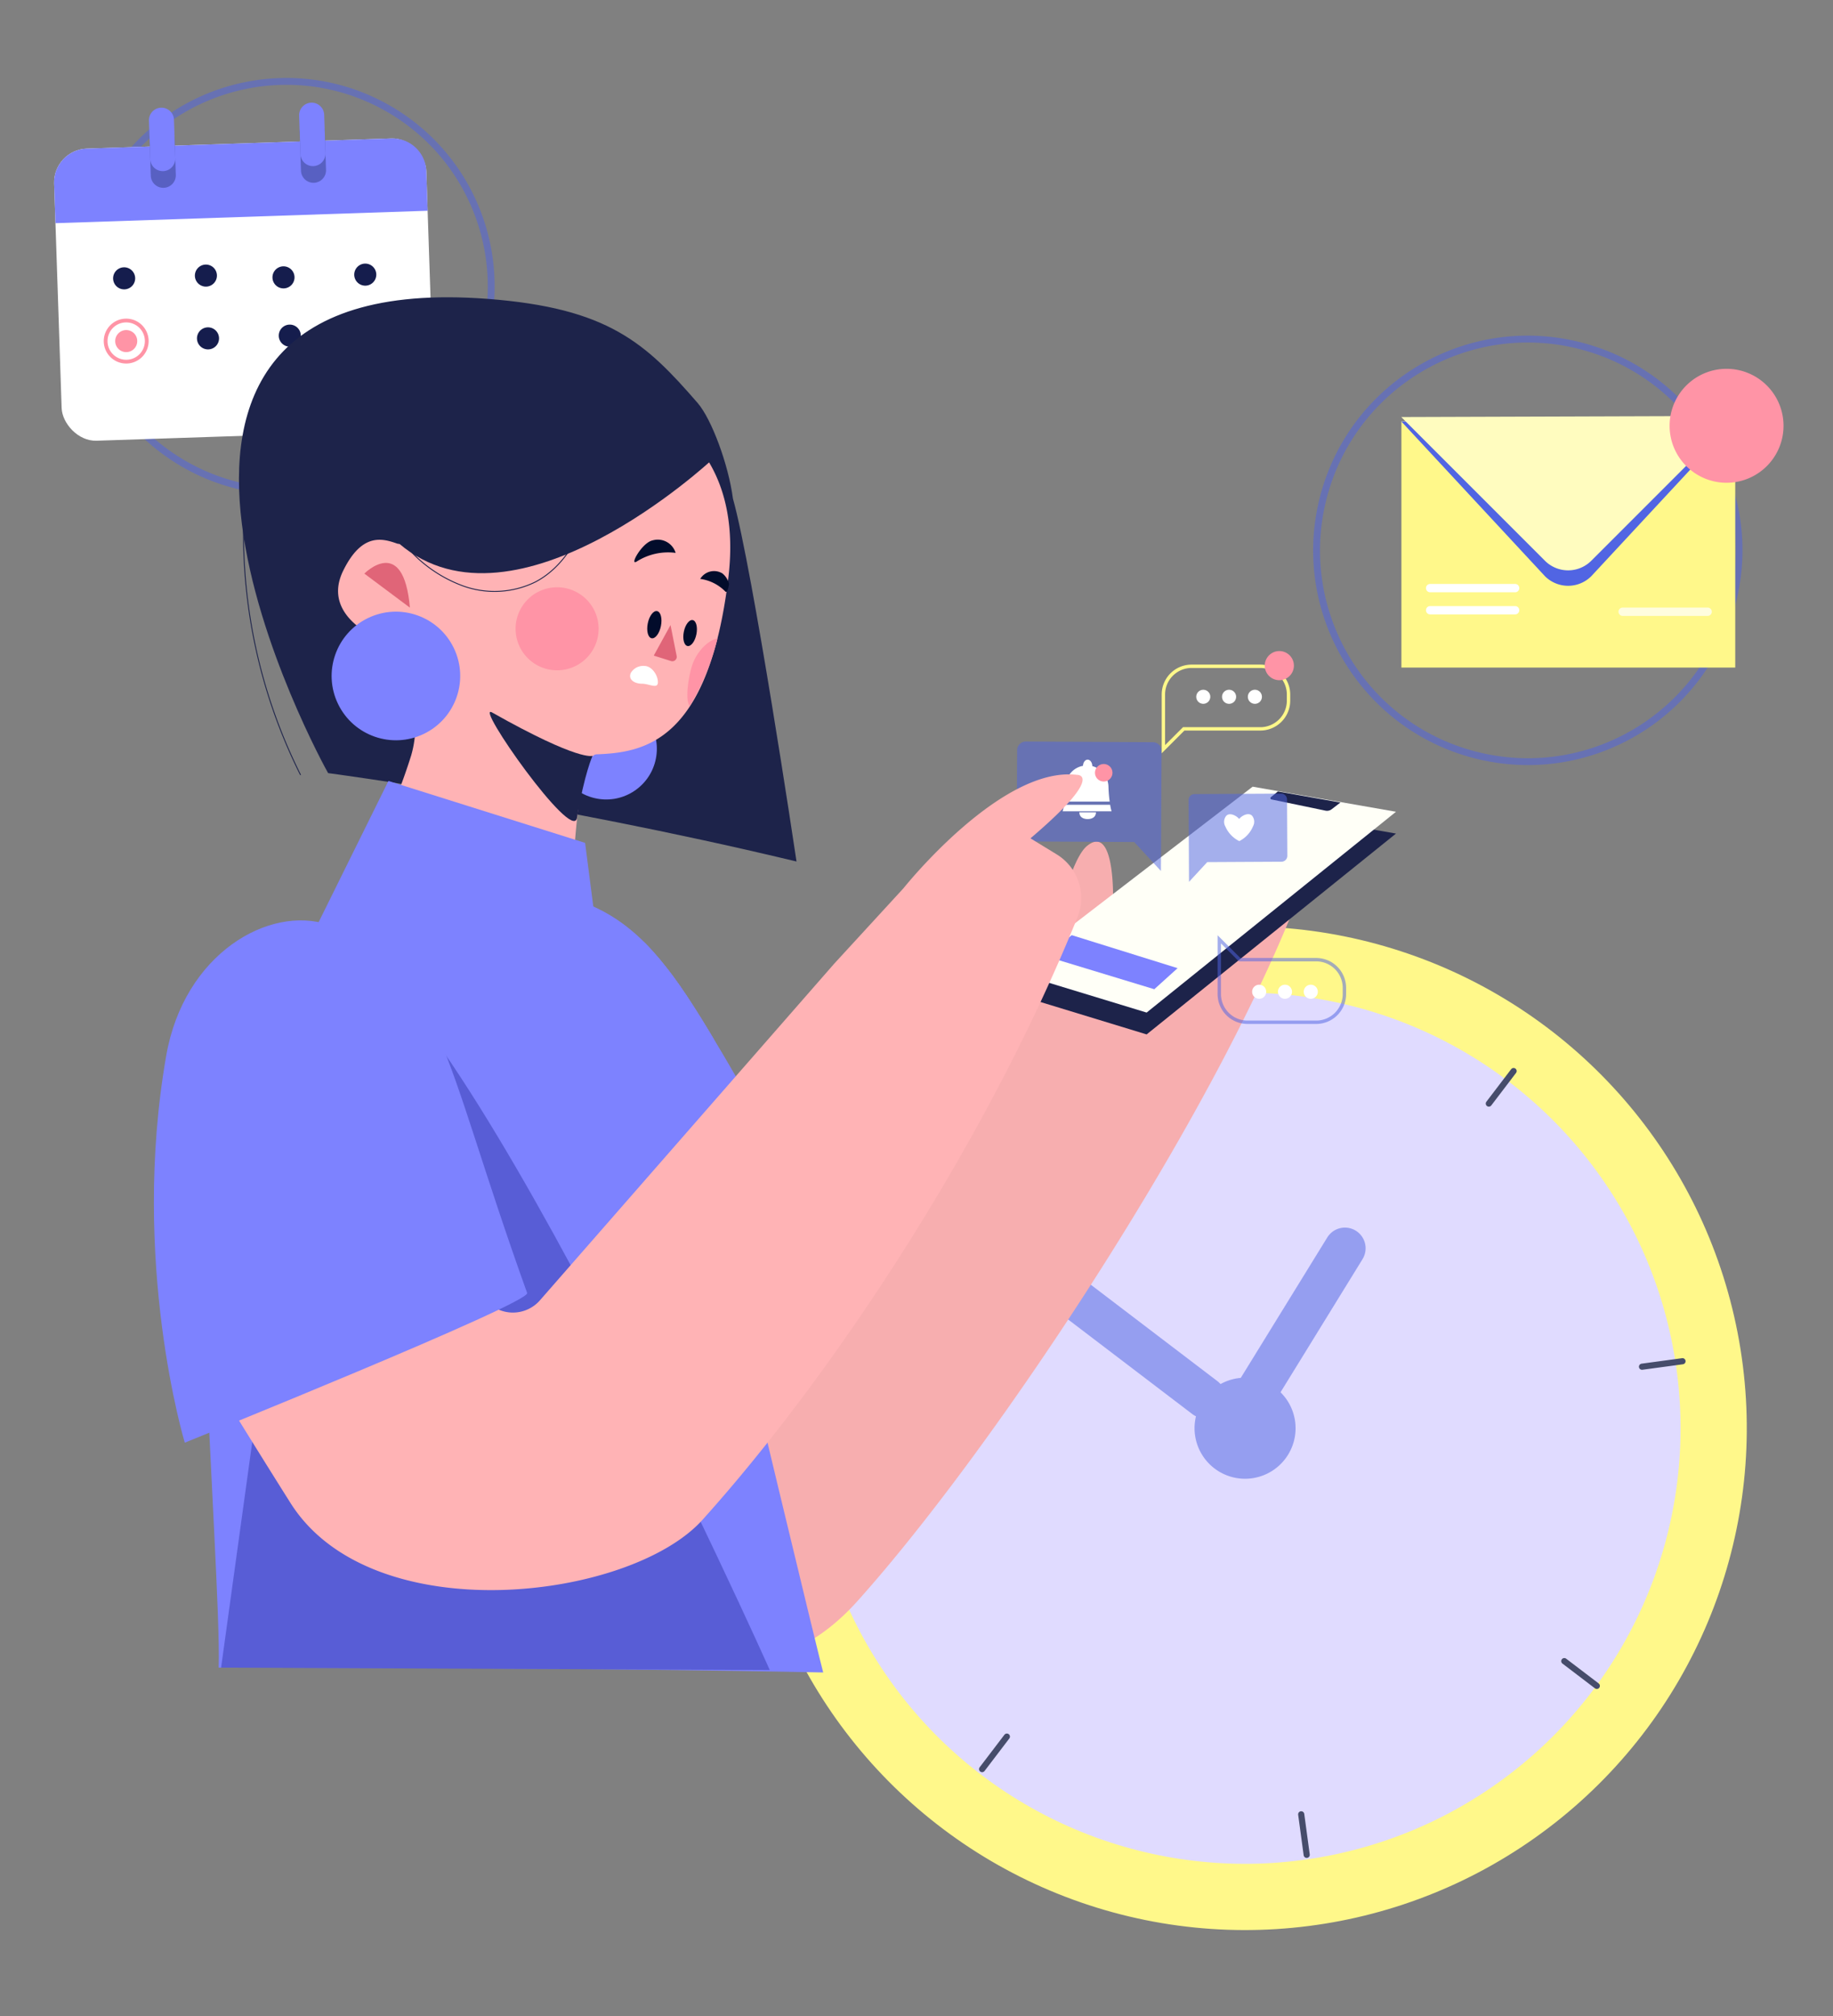 <svg xmlns="http://www.w3.org/2000/svg" xmlns:xlink="http://www.w3.org/1999/xlink" width="267.463" height="294.146" viewBox="0 0 267.463 294.146">
  <rect x="0" y="0" width="267.463" height="294.146" fill="#808080" stroke="none"/>
  <defs>
    <clipPath id="clip-path">
      <path id="Path_6234" data-name="Path 6234" d="M5612.008,824.824c-9.067-.914-19.721,8.446-19.221,23.1,1.011,29.67,6.394,47.952,6.394,47.952s54.132-21.637,53.311-22.926C5632.795,842.065,5629.831,827.884,5612.008,824.824Z" fill="#7d82ff"/>
    </clipPath>
  </defs>
  <g id="Group_13947" data-name="Group 13947" transform="translate(-5532.311 -694.596)">
    <g id="Group_13917" data-name="Group 13917">
      <g id="Group_13905" data-name="Group 13905">
        <circle id="Ellipse_89" data-name="Ellipse 89" cx="68.375" cy="68.375" r="68.375" transform="translate(5633.858 848.826) rotate(-10.96)" fill="#e0dbff" stroke="#fff88a" stroke-miterlimit="10" stroke-width="9.663"/>
        <g id="Group_13903" data-name="Group 13903" opacity="0.52">
          <path id="Path_6178" data-name="Path 6178" d="M5709.521,908.817a7.37,7.37,0,1,1,10.328-1.4A7.369,7.369,0,0,1,5709.521,908.817Z" fill="#5165e3"/>
          <line id="Line_14" data-name="Line 14" x1="32.405" y1="24.677" transform="translate(5675.718 873.812)" fill="none" stroke="#5165e3" stroke-linecap="round" stroke-miterlimit="10" stroke-width="6.04"/>
          <line id="Line_15" data-name="Line 15" y1="24.804" x2="15.282" transform="translate(5713.272 876.702)" fill="none" stroke="#5165e3" stroke-linecap="round" stroke-miterlimit="10" stroke-width="6.04"/>
        </g>
        <g id="Group_13904" data-name="Group 13904">
          <line id="Line_16" data-name="Line 16" x2="4.744" y2="3.613" transform="translate(5663.473 862.989)" fill="none" stroke="#464c6b" stroke-linecap="round" stroke-miterlimit="10" stroke-width="0.897"/>
          <line id="Line_17" data-name="Line 17" x2="4.744" y2="3.613" transform="translate(5760.566 936.927)" fill="none" stroke="#464c6b" stroke-linecap="round" stroke-miterlimit="10" stroke-width="0.897"/>
          <line id="Line_18" data-name="Line 18" y1="0.8" x2="5.909" transform="translate(5650.969 909.55)" fill="none" stroke="#464c6b" stroke-linecap="round" stroke-miterlimit="10" stroke-width="0.897"/>
          <line id="Line_19" data-name="Line 19" y1="0.8" x2="5.909" transform="translate(5771.906 893.178)" fill="none" stroke="#464c6b" stroke-linecap="round" stroke-miterlimit="10" stroke-width="0.897"/>
          <line id="Line_20" data-name="Line 20" y1="4.744" x2="3.613" transform="translate(5675.616 947.939)" fill="none" stroke="#464c6b" stroke-linecap="round" stroke-miterlimit="10" stroke-width="0.897"/>
          <line id="Line_21" data-name="Line 21" y1="4.744" x2="3.613" transform="translate(5749.555 850.846)" fill="none" stroke="#464c6b" stroke-linecap="round" stroke-miterlimit="10" stroke-width="0.897"/>
          <line id="Line_22" data-name="Line 22" x1="0.8" y1="5.909" transform="translate(5722.178 959.278)" fill="none" stroke="#464c6b" stroke-linecap="round" stroke-miterlimit="10" stroke-width="0.897"/>
          <line id="Line_23" data-name="Line 23" x1="0.8" y1="5.909" transform="translate(5705.806 838.341)" fill="none" stroke="#464c6b" stroke-linecap="round" stroke-miterlimit="10" stroke-width="0.897"/>
        </g>
      </g>
      <g id="Group_13916" data-name="Group 13916">
        <g id="Group_13909" data-name="Group 13909">
          <g id="Group_13906" data-name="Group 13906">
            <circle id="Ellipse_90" data-name="Ellipse 90" cx="30.814" cy="30.814" r="30.814" transform="matrix(0.227, -0.974, 0.974, 0.227, 5718.235, 797.903)" fill="none" stroke="#5165e3" stroke-miterlimit="10" stroke-width="1" opacity="0.52"/>
          </g>
          <g id="Group_13908" data-name="Group 13908">
            <g id="Group_13907" data-name="Group 13907">
              <rect id="Rectangle_574" data-name="Rectangle 574" width="48.71" height="35.942" transform="translate(5736.799 756.042)" fill="#fff88a"/>
              <path id="Path_6179" data-name="Path 6179" d="M5736.777,756.073l20.976,22.592a4.782,4.782,0,0,0,6.762-.022l21.114-22.73Z" fill="#5165e3"/>
              <path id="Path_6180" data-name="Path 6180" d="M5736.777,755.436l20.976,20.976a4.782,4.782,0,0,0,6.762-.022l21.114-21.114Z" fill="#fffcbf"/>
              <path id="Path_6181" data-name="Path 6181" d="M5781.483,784.446h-12.4a.607.607,0,0,1-.607-.607h0a.607.607,0,0,1,.607-.608h12.4a.608.608,0,0,1,.608.608h0A.607.607,0,0,1,5781.483,784.446Z" fill="#fff" opacity="0.73"/>
              <path id="Path_6182" data-name="Path 6182" d="M5753.391,781h-12.4a.608.608,0,0,1-.608-.607h0a.608.608,0,0,1,.608-.608h12.4a.607.607,0,0,1,.607.608h0A.607.607,0,0,1,5753.391,781Z" fill="#fff"/>
              <path id="Path_6183" data-name="Path 6183" d="M5753.391,784.228h-12.4a.608.608,0,0,1-.608-.607h0a.608.608,0,0,1,.608-.608h12.4a.607.607,0,0,1,.607.608h0A.607.607,0,0,1,5753.391,784.228Z" fill="#fff"/>
            </g>
            <path id="Path_6184" data-name="Path 6184" d="M5792.555,756.712a8.312,8.312,0,1,0-8.312,8.312A8.312,8.312,0,0,0,5792.555,756.712Z" fill="#ff94a6"/>
          </g>
        </g>
        <g id="Group_13915" data-name="Group 13915">
          <circle id="Ellipse_91" data-name="Ellipse 91" cx="29.898" cy="29.898" r="29.898" transform="translate(5532.998 746.345) rotate(-58.642)" fill="none" stroke="#5165e3" stroke-miterlimit="10" stroke-width="1" opacity="0.52"/>
          <g id="Group_13914" data-name="Group 13914">
            <g id="Group_13912" data-name="Group 13912">
              <rect id="Rectangle_575" data-name="Rectangle 575" width="54.335" height="42.64" rx="4.946" transform="translate(5595.773 757.243) rotate(178.089)" fill="#fff"/>
              <g id="Group_13911" data-name="Group 13911">
                <path id="Path_6185" data-name="Path 6185" d="M5594.709,725.342l-.193-5.772a4.946,4.946,0,0,0-5.108-4.778l-44.419,1.482a4.946,4.946,0,0,0-4.778,5.108l.193,5.772Z" fill="#7d82ff"/>
                <g id="Group_13910" data-name="Group 13910">
                  <path id="Path_6186" data-name="Path 6186" d="M5578.117,721.263h0a1.826,1.826,0,0,0,1.765-1.887l-.187-5.6a1.825,1.825,0,0,0-1.887-1.765h0a1.827,1.827,0,0,0-1.766,1.887l.187,5.6A1.828,1.828,0,0,0,5578.117,721.263Z" fill="#19275b" opacity="0.37"/>
                  <path id="Path_6187" data-name="Path 6187" d="M5556.2,721.995h0a1.827,1.827,0,0,0,1.765-1.888l-.186-5.6a1.827,1.827,0,0,0-1.888-1.765h0a1.827,1.827,0,0,0-1.765,1.887l.187,5.6A1.827,1.827,0,0,0,5556.2,721.995Z" fill="#19275b" opacity="0.37"/>
                  <path id="Path_6188" data-name="Path 6188" d="M5578.036,718.828h0a1.827,1.827,0,0,0,1.765-1.887l-.187-5.6a1.828,1.828,0,0,0-1.887-1.766h0a1.828,1.828,0,0,0-1.766,1.888l.187,5.6A1.828,1.828,0,0,0,5578.036,718.828Z" fill="#7d82ff"/>
                  <path id="Path_6189" data-name="Path 6189" d="M5556.119,719.56h0a1.827,1.827,0,0,0,1.765-1.888l-.187-5.6a1.826,1.826,0,0,0-1.887-1.765h0a1.826,1.826,0,0,0-1.765,1.887l.186,5.6A1.829,1.829,0,0,0,5556.119,719.56Z" fill="#7d82ff"/>
                </g>
              </g>
            </g>
            <g id="Group_13913" data-name="Group 13913">
              <path id="Path_6190" data-name="Path 6190" d="M5584,734.714a1.609,1.609,0,1,0,1.554-1.661A1.61,1.61,0,0,0,5584,734.714Z" fill="#151d4d"/>
              <path id="Path_6191" data-name="Path 6191" d="M5572.069,735.112a1.609,1.609,0,1,0,1.554-1.661A1.608,1.608,0,0,0,5572.069,735.112Z" fill="#151d4d"/>
              <path id="Path_6192" data-name="Path 6192" d="M5560.749,734.856a1.608,1.608,0,1,0,1.554-1.662A1.609,1.609,0,0,0,5560.749,734.856Z" fill="#151d4d"/>
              <path id="Path_6193" data-name="Path 6193" d="M5548.817,735.254a1.609,1.609,0,1,0,1.554-1.661A1.608,1.608,0,0,0,5548.817,735.254Z" fill="#151d4d"/>
              <path id="Path_6194" data-name="Path 6194" d="M5584.307,743.871a1.608,1.608,0,1,0,1.554-1.662A1.608,1.608,0,0,0,5584.307,743.871Z" fill="#151d4d"/>
              <path id="Path_6195" data-name="Path 6195" d="M5572.987,743.614a1.609,1.609,0,1,0,1.554-1.661A1.608,1.608,0,0,0,5572.987,743.614Z" fill="#151d4d"/>
              <path id="Path_6196" data-name="Path 6196" d="M5561.054,744.012a1.609,1.609,0,1,0,1.555-1.661A1.609,1.609,0,0,0,5561.054,744.012Z" fill="#151d4d"/>
              <path id="Path_6197" data-name="Path 6197" d="M5549.122,744.411a1.608,1.608,0,1,0,1.554-1.662A1.61,1.61,0,0,0,5549.122,744.411Z" fill="#ff94a6"/>
              <path id="Path_6198" data-name="Path 6198" d="M5547.727,744.457a3,3,0,1,0,2.9-3.1A3,3,0,0,0,5547.727,744.457Z" fill="none" stroke="#ff94a6" stroke-miterlimit="10" stroke-width="0.55"/>
            </g>
          </g>
        </g>
      </g>
    </g>
    <g id="Group_13946" data-name="Group 13946">
      <g id="Group_13940" data-name="Group 13940">
        <g id="Group_13918" data-name="Group 13918">
          <path id="Path_6199" data-name="Path 6199" d="M5638.781,767.421c-.65-4.983-3.111-11.5-5.044-13.727-7.538-8.683-12.85-13.68-30.3-15.014-63.678-4.866-22.945,68.252-22.945,68.252s31.855,4.205,67.459,12.707C5647.951,819.639,5641.681,777.725,5638.781,767.421Z" fill="#1d234a" stroke="#1d234a" stroke-miterlimit="10" stroke-width="0.967"/>
          <path id="Path_6200" data-name="Path 6200" d="M5577.3,746.341a20.824,20.824,0,0,0-7.09,9.714A40.612,40.612,0,0,0,5567.973,768a78.5,78.5,0,0,0,8.194,39.647" fill="none" stroke="#1d234a" stroke-miterlimit="10" stroke-width="0.133"/>
        </g>
        <g id="Group_13921" data-name="Group 13921">
          <circle id="Ellipse_92" data-name="Ellipse 92" cx="7.39" cy="7.39" r="7.39" transform="matrix(0.242, -0.97, 0.97, 0.242, 5611.809, 809.218)" fill="#7d82ff"/>
          <path id="Path_6201" data-name="Path 6201" d="M5591.475,773.253a.973.973,0,0,1-1.253.631c-2.182-.772-5.107-1.543-7.813,3.925-2.736,5.527,2.457,8.9,5.707,10.239a3.863,3.863,0,0,1,2.078,2.055c1.237,2.863,3.927,8.515,2.109,14.713a82.42,82.42,0,0,1-11.365,23s22,13.905,34.546,10.389c0,0-.11-33.42,3.881-33.565,7.047-.257,16.318-1.893,19.213-25.677,2.729-22.414-14.868-26.677-18.917-27.331C5616.244,751.077,5599.749,747.042,5591.475,773.253Z" fill="#ffb3b5"/>
          <path id="Path_6202" data-name="Path 6202" d="M5618.774,804.853s-1.87.9-14.654-6.316c-2.756-1.556,11.756,19.133,12.383,15.371C5617.573,807.49,5618.774,804.853,5618.774,804.853Z" fill="#1d234a"/>
          <circle id="Ellipse_93" data-name="Ellipse 93" cx="9.38" cy="9.38" r="9.38" transform="translate(5577.556 788.841) rotate(-25.771)" fill="#7d82ff"/>
          <g id="Group_13919" data-name="Group 13919">
            <path id="Path_6203" data-name="Path 6203" d="M5636.14,761.722s-28.6,26.649-45.562,12.2C5581.6,766.275,5610.562,726.31,5636.14,761.722Z" fill="#1d234a"/>
            <path id="Path_6204" data-name="Path 6204" d="M5591.217,773.843a19.917,19.917,0,0,0,8.7,6.244,13.54,13.54,0,0,0,10.532-.6c5.195-2.736,7.472-8.835,9.32-14.408" fill="none" stroke="#1d234a" stroke-miterlimit="10" stroke-width="0.134"/>
          </g>
          <g id="Group_13920" data-name="Group 13920">
            <path id="Path_6205" data-name="Path 6205" d="M5585.475,778.276s5.714-5.8,6.646,4.966" fill="#e06578"/>
            <path id="Path_6206" data-name="Path 6206" d="M5630.151,785.783l-2.447,4.457,2.52.791a.641.641,0,0,0,.822-.737Z" fill="#e06578"/>
            <path id="Path_6207" data-name="Path 6207" d="M5625.232,776.505c-1.166.744.728-2.727,2.292-3.073a2.726,2.726,0,0,1,3.373,1.821A8.511,8.511,0,0,0,5625.232,776.505Z" fill="#020c2b"/>
            <path id="Path_6208" data-name="Path 6208" d="M5638.15,780.893a6.317,6.317,0,0,0-3.666-1.843,2.353,2.353,0,0,1,3.227-.806,2.836,2.836,0,0,1,.98,1.544S5638.5,781.2,5638.15,780.893Z" fill="#020c2b"/>
            <path id="Path_6209" data-name="Path 6209" d="M5626.831,785.534c-.221,1.093.03,2.066.56,2.173s1.138-.693,1.359-1.786-.03-2.066-.56-2.173S5627.051,784.441,5626.831,785.534Z" fill="#020c2b"/>
            <path id="Path_6210" data-name="Path 6210" d="M5632.091,786.763c-.21,1.044.029,1.973.535,2.075s1.088-.661,1.3-1.705-.029-1.973-.535-2.075S5632.3,785.719,5632.091,786.763Z" fill="#020c2b"/>
            <path id="Path_6211" data-name="Path 6211" d="M5607.573,786.907a6.057,6.057,0,1,0,5.449-6.61A6.057,6.057,0,0,0,5607.573,786.907Z" fill="#ff94a6"/>
            <path id="Path_6212" data-name="Path 6212" d="M5632.95,797.6c-.756-.9-.117-4.857.533-6.418.669-1.605,2.139-3.209,3.526-3.44A36.24,36.24,0,0,1,5632.95,797.6Z" fill="#ff94a6"/>
            <path id="Path_6213" data-name="Path 6213" d="M5628.309,794.121c0,1.05-1.266.22-2.316.22s-2.045-.568-1.654-1.544a2.088,2.088,0,0,1,2.012-1.047C5627.4,791.75,5628.309,793.07,5628.309,794.121Z" fill="#fff"/>
          </g>
        </g>
        <path id="Path_6214" data-name="Path 6214" d="M5612.008,824.824c-9.067-.914-19.721,8.446-19.221,23.1,1.011,29.67,6.394,47.952,6.394,47.952s54.132-21.637,53.311-22.926C5632.795,842.065,5629.831,827.884,5612.008,824.824Z" fill="#7d82ff"/>
        <path id="Path_6215" data-name="Path 6215" d="M5652.469,873.138" fill="#ffb3b5"/>
        <g id="Group_13934" data-name="Group 13934">
          <path id="Path_6216" data-name="Path 6216" d="M5629.6,874.685l4.282,7.921a5.244,5.244,0,0,0,8.627.881l42.871-49.03s2.563-14.013,5.541-16.449c4.11-3.363,3.8,7.854,3.8,7.854s30.5-10.061,28.4-4.11c-11.584,32.884-45.59,84.079-65.769,106.5-10.549,11.722-24.663,11.958-32.137-2.242h0l-9.984-46.219Z" fill="#f7aeaf"/>
          <g id="Group_13933" data-name="Group 13933">
            <g id="Group_13923" data-name="Group 13923">
              <g id="Group_13922" data-name="Group 13922">
                <path id="Path_6217" data-name="Path 6217" d="M5736.008,816.2l-36.386,29.3L5680,839.512l35.091-26.976Z" fill="#1d234a"/>
                <path id="Path_6218" data-name="Path 6218" d="M5736.008,813.019l-36.386,29.295L5680,836.336l35.091-26.976Z" fill="#fffff7"/>
                <path id="Path_6219" data-name="Path 6219" d="M5718.775,810.059l-1.023.831a.188.188,0,0,0,.08.329l7.886,1.637a1.123,1.123,0,0,0,.947-.238l1.232-.946Z" fill="#1d234a"/>
              </g>
              <path id="Path_6220" data-name="Path 6220" d="M5684.9,834.093l15.84,4.816,3.4-3.073-15.445-4.816Z" fill="#7d82ff"/>
            </g>
            <g id="Group_13930" data-name="Group 13930">
              <g id="Group_13925" data-name="Group 13925">
                <g id="Group_13924" data-name="Group 13924" opacity="0.52">
                  <path id="Path_6221" data-name="Path 6221" d="M5681.921,817.349l15.886.085,3.9,4.225.094-17.514a1.265,1.265,0,0,0-1.258-1.271l-18.545-.1a1.264,1.264,0,0,0-1.271,1.258l-.064,12.045A1.264,1.264,0,0,0,5681.921,817.349Z" fill="#5165e3"/>
                </g>
              </g>
              <g id="Group_13929" data-name="Group 13929">
                <g id="Group_13928" data-name="Group 13928">
                  <g id="Group_13927" data-name="Group 13927">
                    <path id="Path_6222" data-name="Path 6222" d="M5689.8,813.1c0,.671.545.988,1.216.988s1.216-.317,1.216-.988" fill="#fff"/>
                    <g id="Group_13926" data-name="Group 13926">
                      <path id="Path_6223" data-name="Path 6223" d="M5687.6,812a8.974,8.974,0,0,1-.238.95h7.144a8.425,8.425,0,0,1-.208-.95Z" fill="#fff"/>
                      <path id="Path_6224" data-name="Path 6224" d="M5687.686,811.54h6.545a20.551,20.551,0,0,1-.178-2.165,3.183,3.183,0,0,0-2.357-3.017c-.009-.521-.31-.94-.682-.94s-.656.4-.679.9a3.049,3.049,0,0,0-2.512,3.056A11.15,11.15,0,0,1,5687.686,811.54Z" fill="#fff"/>
                    </g>
                  </g>
                </g>
                <path id="Path_6225" data-name="Path 6225" d="M5694.637,807.331a1.276,1.276,0,1,0-1.275,1.276A1.276,1.276,0,0,0,5694.637,807.331Z" fill="#ff94a6"/>
              </g>
            </g>
            <g id="Group_13932" data-name="Group 13932">
              <g id="Group_13931" data-name="Group 13931" opacity="0.52">
                <path id="Path_6226" data-name="Path 6226" d="M5719.295,820.307l-10.829.058-2.659,2.88-.064-11.938a.863.863,0,0,1,.858-.867l12.641-.067a.861.861,0,0,1,.866.857l.044,8.211A.861.861,0,0,1,5719.295,820.307Z" fill="#5165e3"/>
              </g>
              <path id="Path_6227" data-name="Path 6227" d="M5715,813.588h0c-.526-.524-1.517.01-1.877.483-.365-.469-1.361-.993-1.882-.463h0a1.381,1.381,0,0,0-.128,1.567,4.26,4.26,0,0,0,2.027,2.125h0a4.192,4.192,0,0,0,2-2.146A1.385,1.385,0,0,0,5715,813.588Z" fill="#fff"/>
            </g>
          </g>
        </g>
        <g id="Group_13939" data-name="Group 13939">
          <g id="Group_13937" data-name="Group 13937">
            <path id="Path_6228" data-name="Path 6228" d="M5612.008,824.824c-9.067-.914-19.721,8.446-19.221,23.1,1.011,29.67,6.394,47.952,6.394,47.952s54.132-21.637,53.311-22.926C5632.795,842.065,5629.831,827.884,5612.008,824.824Z" fill="#7d82ff"/>
            <g id="Group_13936" data-name="Group 13936" clip-path="url(#clip-path)">
              <g id="Group_13935" data-name="Group 13935">
                <path id="Path_6229" data-name="Path 6229" d="M5629.639,825.579q.082-.7.164-1.411a27.468,27.468,0,0,0-3.719,8.288,13.719,13.719,0,0,0,.719,8.926,7.847,7.847,0,0,0,2.9,3.392,10.374,10.374,0,0,0,4.084,1.219,34.547,34.547,0,0,0,11.589-.443" fill="#7d82ff"/>
                <path id="Path_6230" data-name="Path 6230" d="M5630.345,833a5.635,5.635,0,0,0,4.113,8.212" fill="#7d82ff"/>
                <path id="Path_6231" data-name="Path 6231" d="M5629.271,853.551c8.21,1.539,14.427,5.113,20.345,11.007" fill="#7d82ff"/>
                <path id="Path_6232" data-name="Path 6232" d="M5631.718,860.1a70.6,70.6,0,0,1,10.906,5.17,23.65,23.65,0,0,1,8.452,8.449" fill="#7d82ff"/>
                <path id="Path_6233" data-name="Path 6233" d="M5641.983,878.974q-.382-2.229-.765-4.457c-.159-.929-.229-2.083.556-2.6a1.673,1.673,0,0,1,1.786.109,4.905,4.905,0,0,1,1.264,1.4l3.347,4.814" fill="#7d82ff"/>
              </g>
            </g>
          </g>
          <path id="Path_6235" data-name="Path 6235" d="M5652.429,938.584c-.241-.683-12.055-49.609-14.329-59.842-2.383-10.723-14.336-35.793-18.391-45.483h0l-2.023-15.7-28.695-9.033L5578.471,829.8c-5.02.47-14.154,6.163-14.154,6.163-6,16.82.343,87.6-.1,101.914C5623.338,937.876,5652.429,938.584,5652.429,938.584Z" fill="#7d82ff"/>
          <path id="Path_6236" data-name="Path 6236" d="M5644.635,938.23s-47.926-107.188-65.309-107.188l-14.754,106.834Z" fill="#585dd6"/>
          <g id="Group_13938" data-name="Group 13938">
            <path id="Path_6237" data-name="Path 6237" d="M5686.513,819.244a7.47,7.47,0,0,1,3.016,9.175c-13.259,32.826-35.721,66.792-54.72,87.9-10.549,11.722-48.2,16.394-60.112-2.464-7.174-11.359-17.738-28.647-17.738-28.647l41.3-9.8,4.281,7.921a5.245,5.245,0,0,0,8.628.881l42.87-49.03,10.108-11.005s14.226-17.865,25.309-16.542c0,0,4.3-.166-6.782,9.263Z" fill="#ffb3b5"/>
            <path id="Path_6238" data-name="Path 6238" d="M5580.225,829.5c-8.67-2.891-21.058,4.224-23.66,19.1-5.267,30.113,2.71,56.458,2.71,56.458s50.487-20.359,49.956-21.836C5596.489,847.825,5597,836.459,5580.225,829.5Z" fill="#7d82ff"/>
          </g>
        </g>
      </g>
      <g id="Group_13942" data-name="Group 13942">
        <path id="Path_6239" data-name="Path 6239" d="M5710.223,831.63l2.967,2.967h11.174a4.118,4.118,0,0,1,4.118,4.119v.893a4.118,4.118,0,0,1-4.118,4.118h-10.023a4.118,4.118,0,0,1-4.118-4.118Z" fill="none" stroke="#5165e3" stroke-miterlimit="10" stroke-width="0.494" opacity="0.52"/>
        <g id="Group_13941" data-name="Group 13941">
          <path id="Path_6240" data-name="Path 6240" d="M5722.548,839.276a1.027,1.027,0,1,1,1.027,1.028A1.027,1.027,0,0,1,5722.548,839.276Z" fill="#fff"/>
          <path id="Path_6241" data-name="Path 6241" d="M5718.782,839.276a1.027,1.027,0,1,1,1.027,1.028A1.027,1.027,0,0,1,5718.782,839.276Z" fill="#fff"/>
          <path id="Path_6242" data-name="Path 6242" d="M5715.016,839.276a1.027,1.027,0,1,1,1.027,1.028A1.027,1.027,0,0,1,5715.016,839.276Z" fill="#fff"/>
        </g>
      </g>
      <g id="Group_13945" data-name="Group 13945">
        <g id="Group_13944" data-name="Group 13944">
          <path id="Path_6243" data-name="Path 6243" d="M5702.067,803.893l2.967-2.967h11.174a4.119,4.119,0,0,0,4.118-4.118v-.894a4.119,4.119,0,0,0-4.118-4.118h-10.023a4.118,4.118,0,0,0-4.118,4.118Z" fill="none" stroke="#fff88a" stroke-miterlimit="10" stroke-width="0.494"/>
          <g id="Group_13943" data-name="Group 13943">
            <path id="Path_6244" data-name="Path 6244" d="M5714.392,796.247a1.027,1.027,0,1,0,1.027-1.027A1.027,1.027,0,0,0,5714.392,796.247Z" fill="#fff"/>
            <path id="Path_6245" data-name="Path 6245" d="M5710.626,796.247a1.027,1.027,0,1,0,1.027-1.027A1.027,1.027,0,0,0,5710.626,796.247Z" fill="#fff"/>
            <circle id="Ellipse_94" data-name="Ellipse 94" cx="1.027" cy="1.027" r="1.027" transform="translate(5706.86 795.22)" fill="#fff"/>
          </g>
        </g>
        <circle id="Ellipse_95" data-name="Ellipse 95" cx="2.126" cy="2.126" r="2.126" transform="translate(5716.859 789.575)" fill="#ff94a6"/>
      </g>
    </g>
  </g>
</svg>
